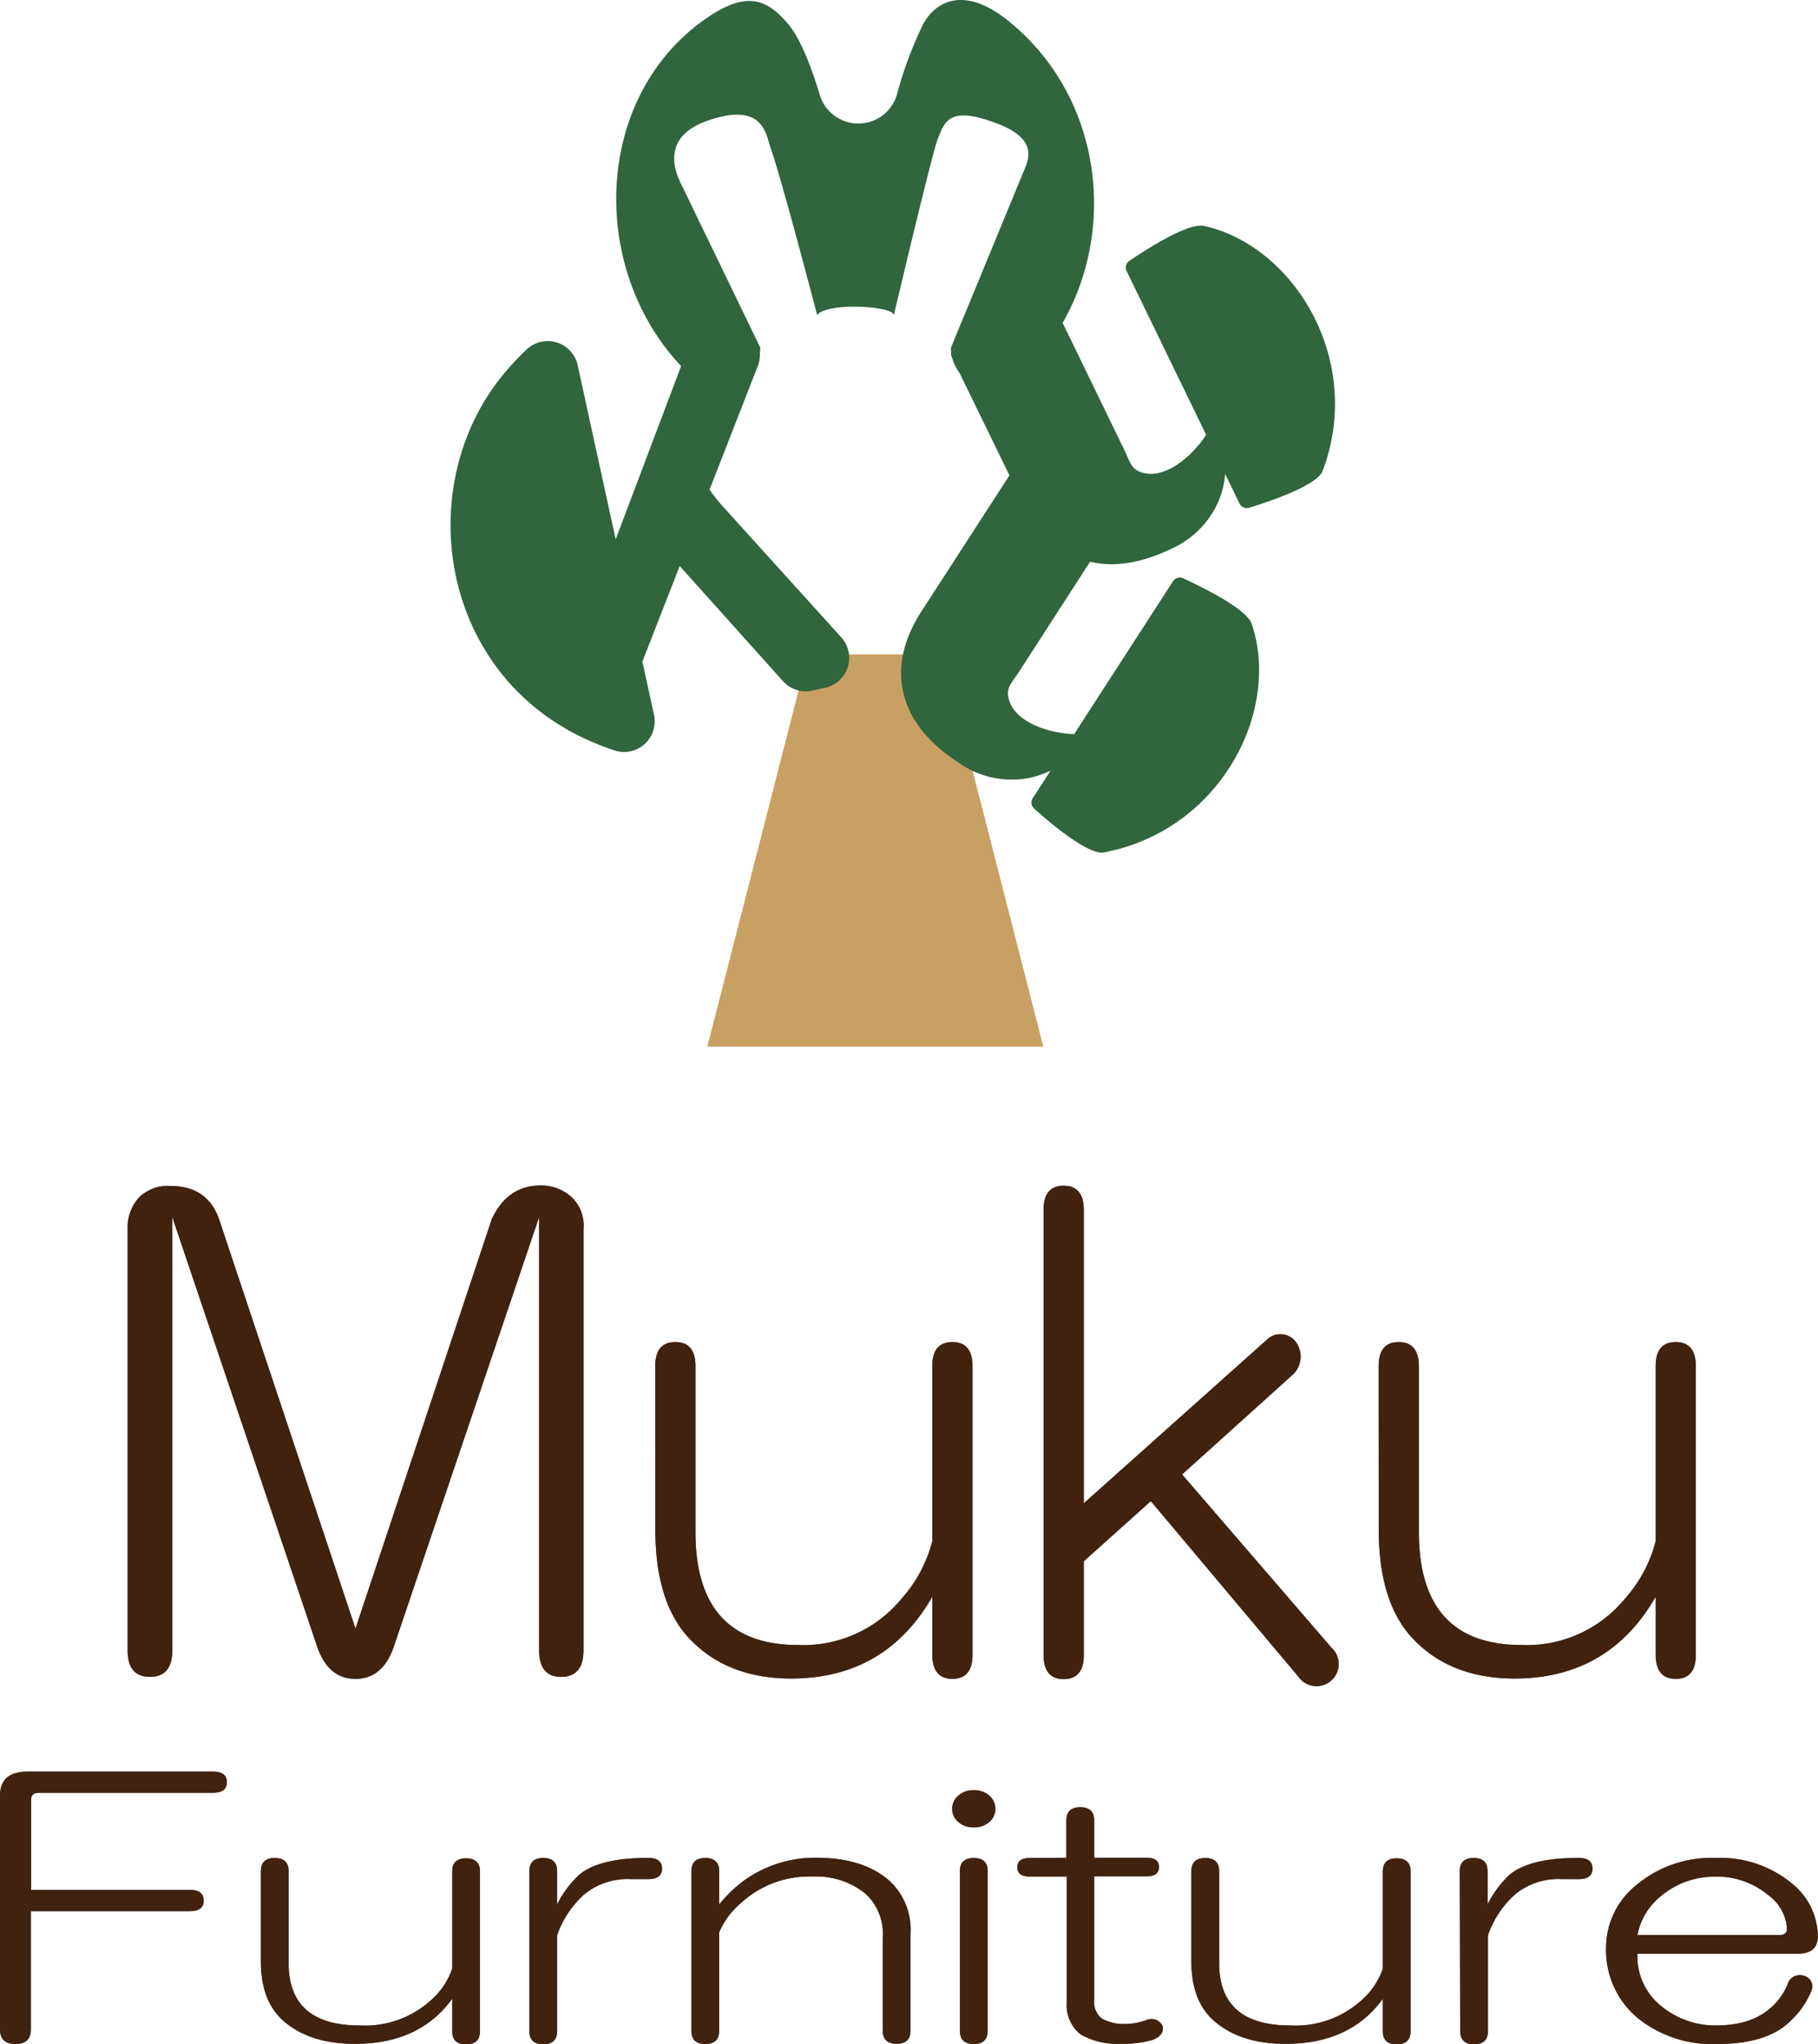 <svg xmlns="http://www.w3.org/2000/svg" viewBox="0 0 219.19 246.46"><defs><style>.cls-1{fill:#c9a063;}.cls-2{fill:#30653e;}.cls-3{fill:#604c3f;}.cls-4{fill:#40220f;}</style></defs><title>アセット 2</title><g id="レイヤー_2" data-name="レイヤー 2"><g id="レイヤー_1-2" data-name="レイヤー 1"><polygon class="cls-1" points="125.79 126.2 85.28 126.2 97.4 78.9 113.67 78.9 125.79 126.2"/><path class="cls-2" d="M111.32,2.87C112.61.53,116-2.21,122,2.87c13.41,11.26,13,32.52,0,43.38a4.33,4.33,0,0,1-2.54.53,4.85,4.85,0,0,1-4.81-4.85l8.56-20.76c.49-1.4,2.57-4.2-3.08-6.31s-6.2-.3-7.08,1.92c-.69,1.75-5.28,21.21-5.28,21.21-.18-1.15-8.13-1.54-9.25,0,0,0-4.24-16.24-5.6-20.13-.6-1.72-.88-5.62-7.55-3.33-5.48,1.88-4.11,5.8-3.39,7.37l9.68,20a4.83,4.83,0,0,1-4.81,4.84,4.35,4.35,0,0,1-2.55-.53c-13.15-11.16-13.53-33.14,0-43.38,5.53-4.18,8.09-3,10.67,0,1.45,1.69,2.75,4.91,3.87,8.61a4.85,4.85,0,0,0,9.29,0A47,47,0,0,1,111.32,2.87Z"/><path class="cls-2" d="M122.86,81c-.86,1.32-1.59,1.9-1.25,3.25.71,2.74,4.35,3.8,6.08,4.07h0c3.16.64,4.79-.52,4.41.18l-4.29,3.64a.77.77,0,0,1-.26.28A10.41,10.41,0,0,1,122.07,94a11.06,11.06,0,0,1-6.44-2q-5.53-3.57-6.69-8.37t2.21-10l10.52-16.26a1,1,0,0,1,1.43-.14l9.65,6.38a1,1,0,0,1,.46,1.36Zm18.62-11a1,1,0,0,1,1.25-.24c2.12,1,7.56,3.62,8.18,5.46,3.56,10.43-3.71,24.89-17.81,27.56-1.89.36-6.6-3.65-8.36-5.23a1,1,0,0,1-.28-1.22Z"/><path class="cls-2" d="M135.54,54.22c.69,1.42.81,2.35,2.14,2.75,2.7.82,5.5-1.74,6.63-3.09h0c2.18-2.37,2-4.36,2.43-3.68l.9,5.56a.79.79,0,0,1,.1.37,10.47,10.47,0,0,1-1.45,5.53,11.21,11.21,0,0,1-5,4.48c-3.95,1.91-7.49,2.38-10.63,1.38s-5.62-3.36-7.44-7.09L114.73,43a1,1,0,0,1,.62-1.29l10.47-4.94a1,1,0,0,1,1.4.31Zm.25-21.62a1,1,0,0,1,.44-1.19c1.94-1.31,7-4.59,8.92-4.17,10.76,2.36,19.36,16.08,14.33,29.52-.67,1.79-6.54,3.75-8.8,4.44a1,1,0,0,1-1.19-.39Z"/><path class="cls-2" d="M61.05,44.71a34,34,0,0,1,2.42-2.55A3.7,3.7,0,0,1,69.64,44l9.21,42.18a3.69,3.69,0,0,1-4.74,4.31,32.34,32.34,0,0,1-3.28-1.28C52.67,81,49.62,58,61.05,44.71ZM72.5,69.61,83,41.81a3.68,3.68,0,0,1,2.67-2.3l1.47-.32a3.69,3.69,0,0,1,4.18,5.06l-13.9,35.6c-1.35,3.14-4-4.54-5-7.79h0A3.74,3.74,0,0,1,72.5,69.61Zm8.22-8,1.77-3.95c1.49-1.48,3.06,1.64,4.48,3.2l14.47,16a3.69,3.69,0,0,1-2,6.08l-1.5.33a3.7,3.7,0,0,1-3.54-1.14L80.57,66.71A3.7,3.7,0,0,1,80.72,61.62Z"/><path class="cls-3" d="M25.68,213.61c1.11,0,1.67.43,1.67,1.28s-.56,1.28-1.67,1.28h-21c-.62,0-.93.27-.93.8v10.9H22.89c1.11,0,1.67.43,1.67,1.29s-.56,1.28-1.67,1.28H3.72V244.7c0,1.18-.62,1.76-1.86,1.76S0,245.88,0,244.7V216.5c0-1.93,1.11-2.89,3.35-2.89Z"/><path class="cls-3" d="M31.45,225.63c0-1.07.55-1.6,1.67-1.6s1.68.53,1.68,1.6v11.06q0,7.53,8.55,7.53a11.82,11.82,0,0,0,8.56-3,8.89,8.89,0,0,0,2.61-3.85v-11.7c0-1.07.55-1.6,1.67-1.6s1.68.53,1.68,1.6v19.23c0,1.07-.56,1.6-1.68,1.6s-1.67-.53-1.67-1.6V241q-3.92,5.44-11.72,5.44c-3.6,0-6.46-.9-8.57-2.72-1.85-1.6-2.78-4-2.78-7.21Z"/><path class="cls-3" d="M63.82,225.63c0-1.07.56-1.6,1.68-1.6s1.67.53,1.67,1.6v4a12.49,12.49,0,0,1,2.61-3.53c1.6-1.39,4.4-2.08,8.37-2.08,1.11,0,1.67.43,1.67,1.28s-.56,1.28-1.67,1.28H76.1a8.23,8.23,0,0,0-5.58,1.77,11.72,11.72,0,0,0-3.35,5v11.54c0,1.07-.56,1.6-1.67,1.6s-1.68-.53-1.68-1.6Z"/><path class="cls-3" d="M83.36,225.63c0-1.07.56-1.6,1.67-1.6s1.68.53,1.68,1.6v4a16.74,16.74,0,0,1,2.79-2.73A14.65,14.65,0,0,1,98.43,224q5.58,0,8.74,2.72a8,8,0,0,1,2.61,6.41v11.7c0,1.07-.56,1.6-1.68,1.6s-1.67-.53-1.67-1.6V233.64a6.57,6.57,0,0,0-2.05-5.28,9.34,9.34,0,0,0-6.32-2.09,12.12,12.12,0,0,0-8.75,3.21,9.48,9.48,0,0,0-2.6,3.52v11.86c0,1.07-.56,1.6-1.68,1.6s-1.67-.53-1.67-1.6Z"/><path class="cls-3" d="M119.27,216.5a2.1,2.1,0,0,1,0,3.2,2.75,2.75,0,0,1-1.86.64,2.71,2.71,0,0,1-1.86-.64,2.08,2.08,0,0,1,0-3.2,2.72,2.72,0,0,1,1.86-.65A2.76,2.76,0,0,1,119.27,216.5Zm-3.54,9.13c0-1.07.56-1.6,1.68-1.6s1.67.53,1.67,1.6v19.23c0,1.07-.56,1.6-1.67,1.6s-1.68-.53-1.68-1.6Z"/><path class="cls-3" d="M128.57,224v-4.49c0-1.07.56-1.6,1.68-1.6s1.67.53,1.67,1.6V224h6.33c1,0,1.48.37,1.48,1.12s-.49,1.12-1.48,1.12h-6.33v14.91a2.51,2.51,0,0,0,.93,2.24,5.34,5.34,0,0,0,3,.64,7.06,7.06,0,0,0,2.42-.48,1.52,1.52,0,0,1,1.86.64c.25.75-.13,1.34-1.12,1.76a12.27,12.27,0,0,1-3.72.48,9.06,9.06,0,0,1-5-1.12,4.52,4.52,0,0,1-1.68-3.84V226.27h-4.46c-1,0-1.49-.37-1.49-1.12s.49-1.12,1.49-1.12Z"/><path class="cls-3" d="M143.64,225.63c0-1.07.56-1.6,1.68-1.6s1.67.53,1.67,1.6v11.06q0,7.53,8.56,7.53a11.82,11.82,0,0,0,8.56-3,8.89,8.89,0,0,0,2.61-3.85v-11.7c0-1.07.55-1.6,1.67-1.6s1.68.53,1.68,1.6v19.23c0,1.07-.56,1.6-1.68,1.6s-1.67-.53-1.67-1.6V241q-3.91,5.44-11.72,5.44c-3.6,0-6.46-.9-8.57-2.72-1.86-1.6-2.79-4-2.79-7.21Z"/><path class="cls-3" d="M176,225.63c0-1.07.56-1.6,1.68-1.6s1.67.53,1.67,1.6v4a12.48,12.48,0,0,1,2.6-3.53c1.61-1.39,4.41-2.08,8.38-2.08,1.11,0,1.67.43,1.67,1.28s-.56,1.28-1.67,1.28h-2a8.23,8.23,0,0,0-5.58,1.77,11.72,11.72,0,0,0-3.35,5v11.54c0,1.07-.56,1.6-1.67,1.6s-1.68-.53-1.68-1.6Z"/><path class="cls-3" d="M216,227.07a8.25,8.25,0,0,1,3.17,6.41c0,1.39-.81,2.09-2.42,2.09H197.42a7.65,7.65,0,0,0,2.6,6.09,10.22,10.22,0,0,0,6.89,2.56q4.47,0,6.88-2.4a7.47,7.47,0,0,0,1.86-2.89,1.58,1.58,0,0,1,2-.64,1.3,1.3,0,0,1,.74,1.76,10.17,10.17,0,0,1-2.42,3.53q-2.78,2.88-8.93,2.88a14.32,14.32,0,0,1-9.67-3.2,10.68,10.68,0,0,1-3.73-8.5,9.69,9.69,0,0,1,3.73-7.53,14,14,0,0,1,9.49-3.2A13.44,13.44,0,0,1,216,227.07Zm-18.6,6.25h17.12c.62,0,.93-.26.93-.8a5.43,5.43,0,0,0-2.24-4,9.63,9.63,0,0,0-6.51-2.24,10,10,0,0,0-6.7,2.56A7.87,7.87,0,0,0,197.42,233.32Z"/><path class="cls-4" d="M25.68,213.61c1.11,0,1.67.43,1.67,1.28s-.56,1.28-1.67,1.28h-21c-.62,0-.93.27-.93.8v10.9H22.89c1.11,0,1.67.43,1.67,1.29s-.56,1.28-1.67,1.28H3.72V244.7c0,1.18-.62,1.76-1.86,1.76S0,245.88,0,244.7V216.5c0-1.93,1.11-2.89,3.35-2.89Z"/><path class="cls-4" d="M31.45,225.63c0-1.07.55-1.6,1.67-1.6s1.68.53,1.68,1.6v11.06q0,7.53,8.55,7.53a11.82,11.82,0,0,0,8.56-3,8.89,8.89,0,0,0,2.61-3.85v-11.7c0-1.07.55-1.6,1.67-1.6s1.68.53,1.68,1.6v19.23c0,1.07-.56,1.6-1.68,1.6s-1.67-.53-1.67-1.6V241q-3.92,5.44-11.72,5.44c-3.6,0-6.46-.9-8.57-2.72-1.85-1.6-2.78-4-2.78-7.21Z"/><path class="cls-4" d="M63.82,225.63c0-1.07.56-1.6,1.68-1.6s1.67.53,1.67,1.6v4a12.49,12.49,0,0,1,2.61-3.53c1.6-1.39,4.4-2.08,8.37-2.08,1.11,0,1.67.43,1.67,1.28s-.56,1.28-1.67,1.28H76.1a8.23,8.23,0,0,0-5.58,1.77,11.72,11.72,0,0,0-3.35,5v11.54c0,1.07-.56,1.6-1.67,1.6s-1.68-.53-1.68-1.6Z"/><path class="cls-4" d="M83.36,225.63c0-1.07.56-1.6,1.67-1.6s1.68.53,1.68,1.6v4a16.74,16.74,0,0,1,2.79-2.73A14.65,14.65,0,0,1,98.43,224q5.58,0,8.74,2.72a8,8,0,0,1,2.61,6.41v11.7c0,1.07-.56,1.6-1.68,1.6s-1.67-.53-1.67-1.6V233.64a6.57,6.57,0,0,0-2.05-5.28,9.34,9.34,0,0,0-6.32-2.09,12.12,12.12,0,0,0-8.75,3.21,9.48,9.48,0,0,0-2.6,3.52v11.86c0,1.07-.56,1.6-1.68,1.6s-1.67-.53-1.67-1.6Z"/><path class="cls-4" d="M119.27,216.5a2.1,2.1,0,0,1,0,3.2,2.75,2.75,0,0,1-1.86.64,2.71,2.71,0,0,1-1.86-.64,2.08,2.08,0,0,1,0-3.2,2.72,2.72,0,0,1,1.86-.65A2.76,2.76,0,0,1,119.27,216.5Zm-3.54,9.13c0-1.07.56-1.6,1.68-1.6s1.67.53,1.67,1.6v19.23c0,1.07-.56,1.6-1.67,1.6s-1.68-.53-1.68-1.6Z"/><path class="cls-4" d="M128.57,224v-4.49c0-1.07.56-1.6,1.68-1.6s1.67.53,1.67,1.6V224h6.33c1,0,1.48.37,1.48,1.12s-.49,1.12-1.48,1.12h-6.33v14.91a2.51,2.51,0,0,0,.93,2.24,5.34,5.34,0,0,0,3,.64,7.06,7.06,0,0,0,2.42-.48,1.52,1.52,0,0,1,1.86.64c.25.75-.13,1.34-1.12,1.76a12.27,12.27,0,0,1-3.72.48,9.06,9.06,0,0,1-5-1.12,4.52,4.52,0,0,1-1.68-3.84V226.27h-4.46c-1,0-1.49-.37-1.49-1.12s.49-1.12,1.49-1.12Z"/><path class="cls-4" d="M143.64,225.63c0-1.07.56-1.6,1.68-1.6s1.67.53,1.67,1.6v11.06q0,7.53,8.56,7.53a11.82,11.82,0,0,0,8.56-3,8.89,8.89,0,0,0,2.61-3.85v-11.7c0-1.07.55-1.6,1.67-1.6s1.68.53,1.68,1.6v19.23c0,1.07-.56,1.6-1.68,1.6s-1.67-.53-1.67-1.6V241q-3.91,5.44-11.72,5.44c-3.6,0-6.46-.9-8.57-2.72-1.86-1.6-2.79-4-2.79-7.21Z"/><path class="cls-4" d="M176,225.63c0-1.07.56-1.6,1.68-1.6s1.67.53,1.67,1.6v4a12.48,12.48,0,0,1,2.6-3.53c1.61-1.39,4.41-2.08,8.38-2.08,1.11,0,1.67.43,1.67,1.28s-.56,1.28-1.67,1.28h-2a8.23,8.23,0,0,0-5.58,1.77,11.72,11.72,0,0,0-3.35,5v11.54c0,1.07-.56,1.6-1.67,1.6s-1.68-.53-1.68-1.6Z"/><path class="cls-4" d="M216,227.07a8.25,8.25,0,0,1,3.17,6.41c0,1.39-.81,2.09-2.42,2.09H197.42a7.65,7.65,0,0,0,2.6,6.09,10.22,10.22,0,0,0,6.89,2.56q4.47,0,6.88-2.4a7.47,7.47,0,0,0,1.86-2.89,1.58,1.58,0,0,1,2-.64,1.3,1.3,0,0,1,.74,1.76,10.17,10.17,0,0,1-2.42,3.53q-2.78,2.88-8.93,2.88a14.32,14.32,0,0,1-9.67-3.2,10.68,10.68,0,0,1-3.73-8.5,9.69,9.69,0,0,1,3.73-7.53,14,14,0,0,1,9.49-3.2A13.44,13.44,0,0,1,216,227.07Zm-18.6,6.25h17.12c.62,0,.93-.26.93-.8a5.43,5.43,0,0,0-2.24-4,9.63,9.63,0,0,0-6.51-2.24,10,10,0,0,0-6.7,2.56A7.87,7.87,0,0,0,197.42,233.32Z"/><path class="cls-3" d="M20.5,143c3.06,0,5,1.35,5.93,4.06l16.43,49.31L59.29,147c1.26-2.71,3.23-4.06,5.93-4.06A5.47,5.47,0,0,1,69,144.42a4.75,4.75,0,0,1,1.35,3.77V199c0,2.12-.91,3.19-2.7,3.19S65,201.07,65,199V146.74L47.44,198.66c-.9,2.51-2.42,3.77-4.58,3.77s-3.68-1.26-4.58-3.77L20.77,146.74V199c0,2.12-.89,3.19-2.69,3.19s-2.69-1.07-2.69-3.19V148.19a5.35,5.35,0,0,1,1.34-3.77A4.89,4.89,0,0,1,20.5,143Z"/><path class="cls-3" d="M79,164.72c0-1.93.81-2.9,2.43-2.9s2.42,1,2.42,2.9v20q0,13.63,12.39,13.63a15.28,15.28,0,0,0,12.39-5.51,16.66,16.66,0,0,0,3.77-7V164.72c0-1.93.81-2.9,2.43-2.9s2.42,1,2.42,2.9v34.81c0,1.93-.81,2.9-2.42,2.9s-2.43-1-2.43-2.9v-7q-5.66,9.85-17,9.86-7.81,0-12.39-4.93-4-4.35-4-13.05Z"/><path class="cls-3" d="M125.82,145.87c0-1.93.81-2.9,2.42-2.9s2.43,1,2.43,2.9v35.39l22.08-19.73a2.33,2.33,0,0,1,3.5.29,3,3,0,0,1-.53,4.06l-13.2,11.9,18,20.88a2.67,2.67,0,1,1-4,3.48L138.75,181l-8.08,7.25v11.31c0,1.93-.81,2.9-2.43,2.9s-2.42-1-2.42-2.9Z"/><path class="cls-3" d="M166.22,164.72c0-1.93.81-2.9,2.42-2.9s2.43,1,2.43,2.9v20q0,13.63,12.39,13.63a15.3,15.3,0,0,0,12.39-5.51,16.78,16.78,0,0,0,3.77-7V164.72c0-1.93.8-2.9,2.42-2.9s2.42,1,2.42,2.9v34.81c0,1.93-.8,2.9-2.42,2.9s-2.42-1-2.42-2.9v-7q-5.66,9.85-17,9.86-7.82,0-12.39-4.93-4-4.35-4-13.05Z"/><path class="cls-4" d="M20.5,143c3.06,0,5,1.35,5.93,4.06l16.43,49.31L59.29,147c1.26-2.71,3.23-4.06,5.93-4.06A5.47,5.47,0,0,1,69,144.42a4.75,4.75,0,0,1,1.35,3.77V199c0,2.12-.91,3.19-2.7,3.19S65,201.07,65,199V146.74L47.44,198.66c-.9,2.51-2.42,3.77-4.58,3.77s-3.68-1.26-4.58-3.77L20.77,146.74V199c0,2.12-.89,3.19-2.69,3.19s-2.69-1.07-2.69-3.19V148.19a5.35,5.35,0,0,1,1.34-3.77A4.89,4.89,0,0,1,20.5,143Z"/><path class="cls-4" d="M79,164.72c0-1.93.81-2.9,2.43-2.9s2.42,1,2.42,2.9v20q0,13.63,12.39,13.63a15.28,15.28,0,0,0,12.39-5.51,16.66,16.66,0,0,0,3.77-7V164.72c0-1.93.81-2.9,2.43-2.9s2.42,1,2.42,2.9v34.81c0,1.93-.81,2.9-2.42,2.9s-2.43-1-2.43-2.9v-7q-5.66,9.85-17,9.86-7.81,0-12.39-4.93-4-4.35-4-13.05Z"/><path class="cls-4" d="M125.82,145.87c0-1.93.81-2.9,2.42-2.9s2.43,1,2.43,2.9v35.39l22.08-19.73a2.33,2.33,0,0,1,3.5.29,3,3,0,0,1-.53,4.06l-13.2,11.9,18,20.88a2.67,2.67,0,1,1-4,3.48L138.75,181l-8.08,7.25v11.31c0,1.93-.81,2.9-2.43,2.9s-2.42-1-2.42-2.9Z"/><path class="cls-4" d="M166.22,164.72c0-1.93.81-2.9,2.42-2.9s2.43,1,2.43,2.9v20q0,13.63,12.39,13.63a15.3,15.3,0,0,0,12.39-5.51,16.78,16.78,0,0,0,3.77-7V164.72c0-1.93.8-2.9,2.42-2.9s2.42,1,2.42,2.9v34.81c0,1.93-.8,2.9-2.42,2.9s-2.42-1-2.42-2.9v-7q-5.66,9.85-17,9.86-7.82,0-12.39-4.93-4-4.35-4-13.05Z"/></g></g></svg>